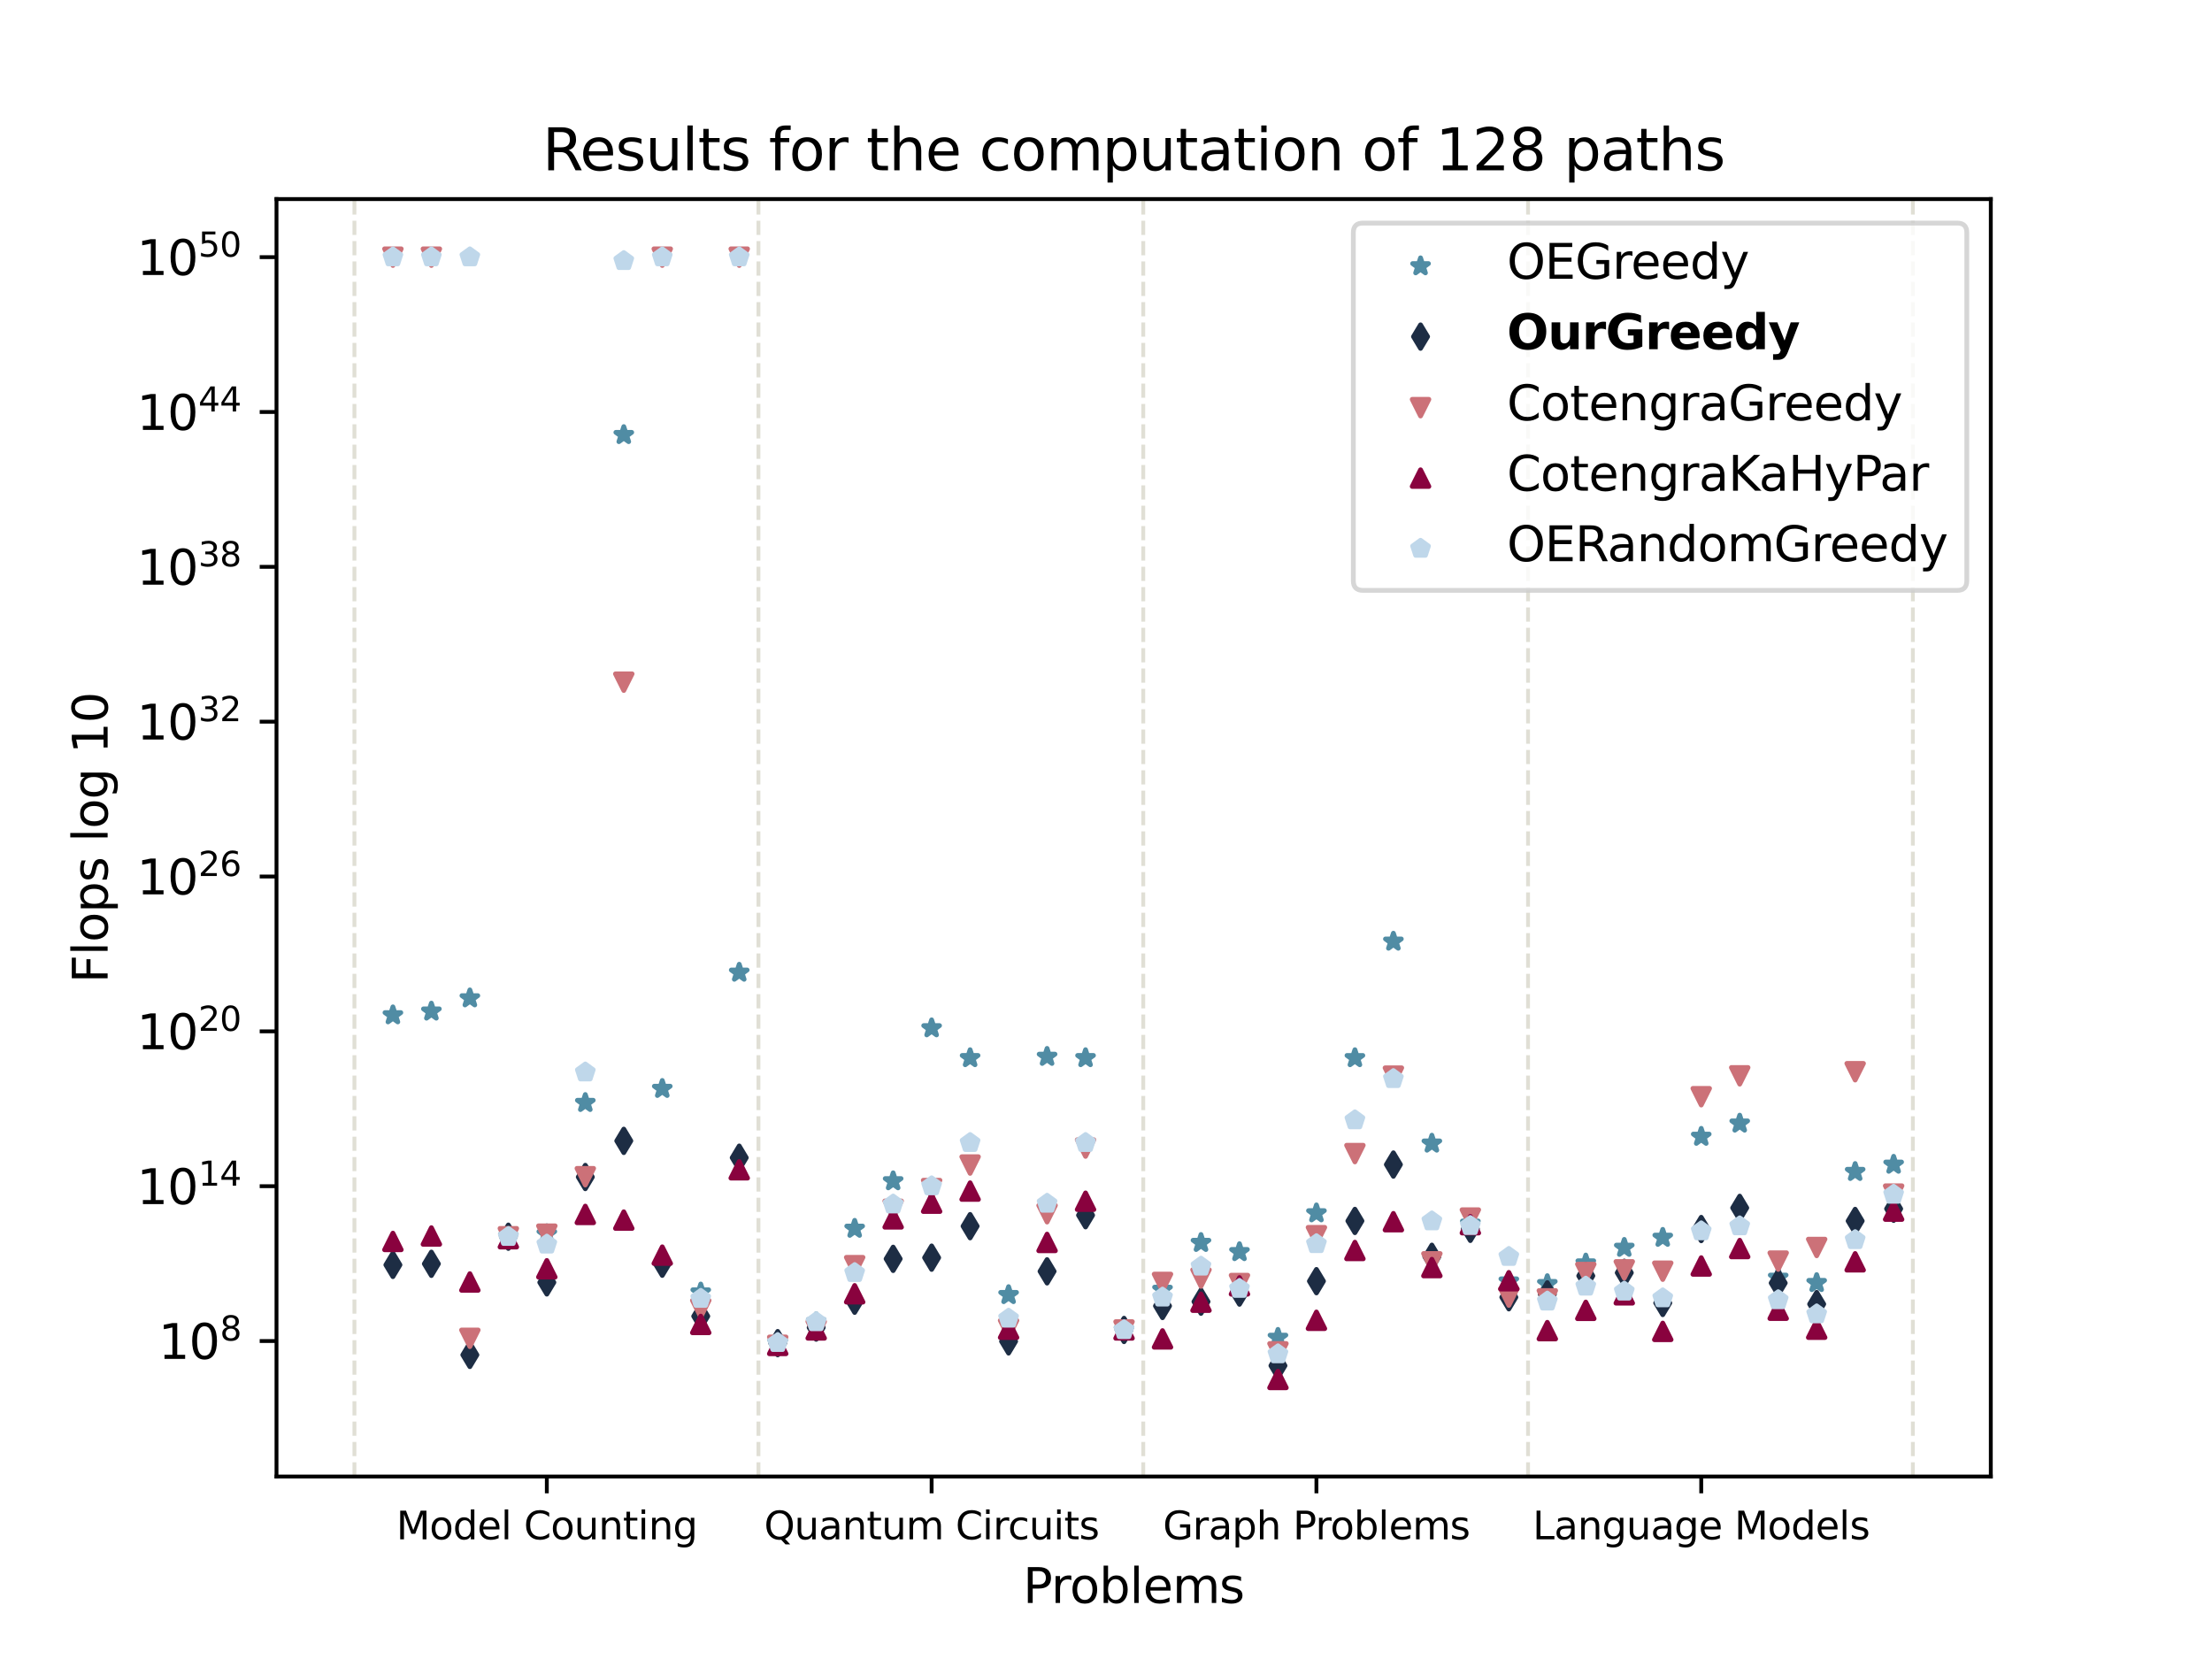 <?xml version="1.0" encoding="utf-8" standalone="no"?>
<!DOCTYPE svg PUBLIC "-//W3C//DTD SVG 1.1//EN"
  "http://www.w3.org/Graphics/SVG/1.1/DTD/svg11.dtd">
<svg xmlns:xlink="http://www.w3.org/1999/xlink" width="460.8pt" height="345.6pt" viewBox="0 0 460.8 345.6" xmlns="http://www.w3.org/2000/svg" version="1.1">
 <defs>
  <style type="text/css">*{stroke-linejoin: round; stroke-linecap: butt}</style>
 </defs>
 <g id="figure_1">
  <g id="patch_1">
   <path d="M 0 345.6 
L 460.8 345.6 
L 460.8 0 
L 0 0 
z
" style="fill: #ffffff"/>
  </g>
  <g id="axes_1">
   <g id="patch_2">
    <path d="M 57.6 307.584 
L 414.72 307.584 
L 414.72 41.472 
L 57.6 41.472 
z
" style="fill: #ffffff"/>
   </g>
   <g id="PathCollection_1">
    <defs>
     <path id="me6a4dcd335" d="M 0 -1.732 
L -0.389 -0.535 
L -1.647 -0.535 
L -0.629 0.204 
L -1.018 1.401 
L -0 0.662 
L 1.018 1.401 
L 0.629 0.204 
L 1.647 -0.535 
L 0.389 -0.535 
z
" style="stroke: #508ca4"/>
    </defs>
    <g clip-path="url(#pd366b2b60d)">
     <use xlink:href="#me6a4dcd335" x="81.849" y="211.481" style="fill: #508ca4; stroke: #508ca4"/>
     <use xlink:href="#me6a4dcd335" x="89.865" y="210.703" style="fill: #508ca4; stroke: #508ca4"/>
     <use xlink:href="#me6a4dcd335" x="97.881" y="207.947" style="fill: #508ca4; stroke: #508ca4"/>
     <use xlink:href="#me6a4dcd335" x="105.897" y="257.609" style="fill: #508ca4; stroke: #508ca4"/>
     <use xlink:href="#me6a4dcd335" x="113.914" y="257.083" style="fill: #508ca4; stroke: #508ca4"/>
     <use xlink:href="#me6a4dcd335" x="121.93" y="229.743" style="fill: #508ca4; stroke: #508ca4"/>
     <use xlink:href="#me6a4dcd335" x="129.946" y="90.604" style="fill: #508ca4; stroke: #508ca4"/>
     <use xlink:href="#me6a4dcd335" x="137.962" y="226.812" style="fill: #508ca4; stroke: #508ca4"/>
     <use xlink:href="#me6a4dcd335" x="145.978" y="269.218" style="fill: #508ca4; stroke: #508ca4"/>
     <use xlink:href="#me6a4dcd335" x="153.994" y="202.605" style="fill: #508ca4; stroke: #508ca4"/>
    </g>
   </g>
   <g id="PathCollection_2">
    <defs>
     <path id="m2b0d058359" d="M -0 2.449 
L 1.47 0 
L 0 -2.449 
L -1.47 -0 
z
" style="stroke: #1d2d44"/>
    </defs>
    <g clip-path="url(#pd366b2b60d)">
     <use xlink:href="#m2b0d058359" x="81.849" y="263.499" style="fill: #1d2d44; stroke: #1d2d44"/>
     <use xlink:href="#m2b0d058359" x="89.865" y="263.275" style="fill: #1d2d44; stroke: #1d2d44"/>
     <use xlink:href="#m2b0d058359" x="97.881" y="282.247" style="fill: #1d2d44; stroke: #1d2d44"/>
     <use xlink:href="#m2b0d058359" x="105.897" y="257.631" style="fill: #1d2d44; stroke: #1d2d44"/>
     <use xlink:href="#m2b0d058359" x="113.914" y="267.145" style="fill: #1d2d44; stroke: #1d2d44"/>
     <use xlink:href="#m2b0d058359" x="121.93" y="245.193" style="fill: #1d2d44; stroke: #1d2d44"/>
     <use xlink:href="#m2b0d058359" x="129.946" y="237.663" style="fill: #1d2d44; stroke: #1d2d44"/>
     <use xlink:href="#m2b0d058359" x="137.962" y="263.249" style="fill: #1d2d44; stroke: #1d2d44"/>
     <use xlink:href="#m2b0d058359" x="145.978" y="274.194" style="fill: #1d2d44; stroke: #1d2d44"/>
     <use xlink:href="#m2b0d058359" x="153.994" y="241.172" style="fill: #1d2d44; stroke: #1d2d44"/>
    </g>
   </g>
   <g id="PathCollection_3">
    <defs>
     <path id="m18628161b3" d="M -0 1.732 
L 1.732 -1.732 
L -1.732 -1.732 
z
" style="stroke: #cc7178"/>
    </defs>
    <g clip-path="url(#pd366b2b60d)">
     <use xlink:href="#m18628161b3" x="81.849" y="53.568" style="fill: #cc7178; stroke: #cc7178"/>
     <use xlink:href="#m18628161b3" x="89.865" y="53.568" style="fill: #cc7178; stroke: #cc7178"/>
     <use xlink:href="#m18628161b3" x="97.881" y="278.796" style="fill: #cc7178; stroke: #cc7178"/>
     <use xlink:href="#m18628161b3" x="105.897" y="257.632" style="fill: #cc7178; stroke: #cc7178"/>
     <use xlink:href="#m18628161b3" x="113.914" y="257.097" style="fill: #cc7178; stroke: #cc7178"/>
     <use xlink:href="#m18628161b3" x="121.93" y="245.124" style="fill: #cc7178; stroke: #cc7178"/>
     <use xlink:href="#m18628161b3" x="129.946" y="142.108" style="fill: #cc7178; stroke: #cc7178"/>
     <use xlink:href="#m18628161b3" x="137.962" y="53.568" style="fill: #cc7178; stroke: #cc7178"/>
     <use xlink:href="#m18628161b3" x="145.978" y="272.627" style="fill: #cc7178; stroke: #cc7178"/>
     <use xlink:href="#m18628161b3" x="153.994" y="53.568" style="fill: #cc7178; stroke: #cc7178"/>
    </g>
   </g>
   <g id="PathCollection_4">
    <defs>
     <path id="m32bb467b05" d="M 0 -1.732 
L -1.732 1.732 
L 1.732 1.732 
z
" style="stroke: #89023e"/>
    </defs>
    <g clip-path="url(#pd366b2b60d)">
     <use xlink:href="#m32bb467b05" x="81.849" y="258.617" style="fill: #89023e; stroke: #89023e"/>
     <use xlink:href="#m32bb467b05" x="89.865" y="257.481" style="fill: #89023e; stroke: #89023e"/>
     <use xlink:href="#m32bb467b05" x="97.881" y="267.061" style="fill: #89023e; stroke: #89023e"/>
     <use xlink:href="#m32bb467b05" x="105.897" y="258.051" style="fill: #89023e; stroke: #89023e"/>
     <use xlink:href="#m32bb467b05" x="113.914" y="264.309" style="fill: #89023e; stroke: #89023e"/>
     <use xlink:href="#m32bb467b05" x="121.93" y="252.988" style="fill: #89023e; stroke: #89023e"/>
     <use xlink:href="#m32bb467b05" x="129.946" y="254.171" style="fill: #89023e; stroke: #89023e"/>
     <use xlink:href="#m32bb467b05" x="137.962" y="261.47" style="fill: #89023e; stroke: #89023e"/>
     <use xlink:href="#m32bb467b05" x="145.978" y="275.905" style="fill: #89023e; stroke: #89023e"/>
     <use xlink:href="#m32bb467b05" x="153.994" y="243.688" style="fill: #89023e; stroke: #89023e"/>
    </g>
   </g>
   <g id="PathCollection_5">
    <defs>
     <path id="m44a13a627b" d="M 0 -1.732 
L -1.647 -0.535 
L -1.018 1.401 
L 1.018 1.401 
L 1.647 -0.535 
z
" style="stroke: #bfd7ea"/>
    </defs>
    <g clip-path="url(#pd366b2b60d)">
     <use xlink:href="#m44a13a627b" x="81.849" y="53.568" style="fill: #bfd7ea; stroke: #bfd7ea"/>
     <use xlink:href="#m44a13a627b" x="89.865" y="53.568" style="fill: #bfd7ea; stroke: #bfd7ea"/>
     <use xlink:href="#m44a13a627b" x="97.881" y="53.568" style="fill: #bfd7ea; stroke: #bfd7ea"/>
     <use xlink:href="#m44a13a627b" x="105.897" y="257.633" style="fill: #bfd7ea; stroke: #bfd7ea"/>
     <use xlink:href="#m44a13a627b" x="113.914" y="259.232" style="fill: #bfd7ea; stroke: #bfd7ea"/>
     <use xlink:href="#m44a13a627b" x="121.93" y="223.374" style="fill: #bfd7ea; stroke: #bfd7ea"/>
     <use xlink:href="#m44a13a627b" x="129.946" y="54.342" style="fill: #bfd7ea; stroke: #bfd7ea"/>
     <use xlink:href="#m44a13a627b" x="137.962" y="53.568" style="fill: #bfd7ea; stroke: #bfd7ea"/>
     <use xlink:href="#m44a13a627b" x="145.978" y="270.533" style="fill: #bfd7ea; stroke: #bfd7ea"/>
     <use xlink:href="#m44a13a627b" x="153.994" y="53.568" style="fill: #bfd7ea; stroke: #bfd7ea"/>
    </g>
   </g>
   <g id="PathCollection_6">
    <g clip-path="url(#pd366b2b60d)">
     <use xlink:href="#me6a4dcd335" x="162.011" y="279.728" style="fill: #508ca4; stroke: #508ca4"/>
     <use xlink:href="#me6a4dcd335" x="170.027" y="275.403" style="fill: #508ca4; stroke: #508ca4"/>
     <use xlink:href="#me6a4dcd335" x="178.043" y="255.95" style="fill: #508ca4; stroke: #508ca4"/>
     <use xlink:href="#me6a4dcd335" x="186.059" y="246.052" style="fill: #508ca4; stroke: #508ca4"/>
     <use xlink:href="#me6a4dcd335" x="194.075" y="214.187" style="fill: #508ca4; stroke: #508ca4"/>
     <use xlink:href="#me6a4dcd335" x="202.091" y="220.406" style="fill: #508ca4; stroke: #508ca4"/>
     <use xlink:href="#me6a4dcd335" x="210.107" y="269.764" style="fill: #508ca4; stroke: #508ca4"/>
     <use xlink:href="#me6a4dcd335" x="218.124" y="220.135" style="fill: #508ca4; stroke: #508ca4"/>
     <use xlink:href="#me6a4dcd335" x="226.14" y="220.406" style="fill: #508ca4; stroke: #508ca4"/>
     <use xlink:href="#me6a4dcd335" x="234.156" y="277.054" style="fill: #508ca4; stroke: #508ca4"/>
    </g>
   </g>
   <g id="PathCollection_7">
    <g clip-path="url(#pd366b2b60d)">
     <use xlink:href="#m2b0d058359" x="162.011" y="279.801" style="fill: #1d2d44; stroke: #1d2d44"/>
     <use xlink:href="#m2b0d058359" x="170.027" y="276.558" style="fill: #1d2d44; stroke: #1d2d44"/>
     <use xlink:href="#m2b0d058359" x="178.043" y="270.962" style="fill: #1d2d44; stroke: #1d2d44"/>
     <use xlink:href="#m2b0d058359" x="186.059" y="262.241" style="fill: #1d2d44; stroke: #1d2d44"/>
     <use xlink:href="#m2b0d058359" x="194.075" y="261.996" style="fill: #1d2d44; stroke: #1d2d44"/>
     <use xlink:href="#m2b0d058359" x="202.091" y="255.434" style="fill: #1d2d44; stroke: #1d2d44"/>
     <use xlink:href="#m2b0d058359" x="210.107" y="279.433" style="fill: #1d2d44; stroke: #1d2d44"/>
     <use xlink:href="#m2b0d058359" x="218.124" y="264.843" style="fill: #1d2d44; stroke: #1d2d44"/>
     <use xlink:href="#m2b0d058359" x="226.14" y="253.152" style="fill: #1d2d44; stroke: #1d2d44"/>
     <use xlink:href="#m2b0d058359" x="234.156" y="277.054" style="fill: #1d2d44; stroke: #1d2d44"/>
    </g>
   </g>
   <g id="PathCollection_8">
    <g clip-path="url(#pd366b2b60d)">
     <use xlink:href="#m18628161b3" x="162.011" y="280.251" style="fill: #cc7178; stroke: #cc7178"/>
     <use xlink:href="#m18628161b3" x="170.027" y="277.035" style="fill: #cc7178; stroke: #cc7178"/>
     <use xlink:href="#m18628161b3" x="178.043" y="263.659" style="fill: #cc7178; stroke: #cc7178"/>
     <use xlink:href="#m18628161b3" x="186.059" y="251.921" style="fill: #cc7178; stroke: #cc7178"/>
     <use xlink:href="#m18628161b3" x="194.075" y="247.598" style="fill: #cc7178; stroke: #cc7178"/>
     <use xlink:href="#m18628161b3" x="202.091" y="242.701" style="fill: #cc7178; stroke: #cc7178"/>
     <use xlink:href="#m18628161b3" x="210.107" y="276.807" style="fill: #cc7178; stroke: #cc7178"/>
     <use xlink:href="#m18628161b3" x="218.124" y="252.842" style="fill: #cc7178; stroke: #cc7178"/>
     <use xlink:href="#m18628161b3" x="226.14" y="239.164" style="fill: #cc7178; stroke: #cc7178"/>
     <use xlink:href="#m18628161b3" x="234.156" y="277.054" style="fill: #cc7178; stroke: #cc7178"/>
    </g>
   </g>
   <g id="PathCollection_9">
    <g clip-path="url(#pd366b2b60d)">
     <use xlink:href="#m32bb467b05" x="162.011" y="280.279" style="fill: #89023e; stroke: #89023e"/>
     <use xlink:href="#m32bb467b05" x="170.027" y="277.048" style="fill: #89023e; stroke: #89023e"/>
     <use xlink:href="#m32bb467b05" x="178.043" y="269.521" style="fill: #89023e; stroke: #89023e"/>
     <use xlink:href="#m32bb467b05" x="186.059" y="253.917" style="fill: #89023e; stroke: #89023e"/>
     <use xlink:href="#m32bb467b05" x="194.075" y="250.649" style="fill: #89023e; stroke: #89023e"/>
     <use xlink:href="#m32bb467b05" x="202.091" y="248.129" style="fill: #89023e; stroke: #89023e"/>
     <use xlink:href="#m32bb467b05" x="210.107" y="276.907" style="fill: #89023e; stroke: #89023e"/>
     <use xlink:href="#m32bb467b05" x="218.124" y="258.824" style="fill: #89023e; stroke: #89023e"/>
     <use xlink:href="#m32bb467b05" x="226.14" y="250.24" style="fill: #89023e; stroke: #89023e"/>
     <use xlink:href="#m32bb467b05" x="234.156" y="277.054" style="fill: #89023e; stroke: #89023e"/>
    </g>
   </g>
   <g id="PathCollection_10">
    <g clip-path="url(#pd366b2b60d)">
     <use xlink:href="#m44a13a627b" x="162.011" y="279.728" style="fill: #bfd7ea; stroke: #bfd7ea"/>
     <use xlink:href="#m44a13a627b" x="170.027" y="275.403" style="fill: #bfd7ea; stroke: #bfd7ea"/>
     <use xlink:href="#m44a13a627b" x="178.043" y="265.159" style="fill: #bfd7ea; stroke: #bfd7ea"/>
     <use xlink:href="#m44a13a627b" x="186.059" y="250.881" style="fill: #bfd7ea; stroke: #bfd7ea"/>
     <use xlink:href="#m44a13a627b" x="194.075" y="247.088" style="fill: #bfd7ea; stroke: #bfd7ea"/>
     <use xlink:href="#m44a13a627b" x="202.091" y="238.066" style="fill: #bfd7ea; stroke: #bfd7ea"/>
     <use xlink:href="#m44a13a627b" x="210.107" y="274.659" style="fill: #bfd7ea; stroke: #bfd7ea"/>
     <use xlink:href="#m44a13a627b" x="218.124" y="250.716" style="fill: #bfd7ea; stroke: #bfd7ea"/>
     <use xlink:href="#m44a13a627b" x="226.14" y="238.066" style="fill: #bfd7ea; stroke: #bfd7ea"/>
     <use xlink:href="#m44a13a627b" x="234.156" y="277.054" style="fill: #bfd7ea; stroke: #bfd7ea"/>
    </g>
   </g>
   <g id="PathCollection_11">
    <g clip-path="url(#pd366b2b60d)">
     <use xlink:href="#me6a4dcd335" x="242.172" y="268.673" style="fill: #508ca4; stroke: #508ca4"/>
     <use xlink:href="#me6a4dcd335" x="250.188" y="258.902" style="fill: #508ca4; stroke: #508ca4"/>
     <use xlink:href="#me6a4dcd335" x="258.204" y="260.819" style="fill: #508ca4; stroke: #508ca4"/>
     <use xlink:href="#me6a4dcd335" x="266.221" y="278.666" style="fill: #508ca4; stroke: #508ca4"/>
     <use xlink:href="#me6a4dcd335" x="274.237" y="252.736" style="fill: #508ca4; stroke: #508ca4"/>
     <use xlink:href="#me6a4dcd335" x="282.253" y="220.408" style="fill: #508ca4; stroke: #508ca4"/>
     <use xlink:href="#me6a4dcd335" x="290.269" y="196.138" style="fill: #508ca4; stroke: #508ca4"/>
     <use xlink:href="#me6a4dcd335" x="298.285" y="238.211" style="fill: #508ca4; stroke: #508ca4"/>
     <use xlink:href="#me6a4dcd335" x="306.301" y="254.895" style="fill: #508ca4; stroke: #508ca4"/>
     <use xlink:href="#me6a4dcd335" x="314.318" y="266.941" style="fill: #508ca4; stroke: #508ca4"/>
    </g>
   </g>
   <g id="PathCollection_12">
    <g clip-path="url(#pd366b2b60d)">
     <use xlink:href="#m2b0d058359" x="242.172" y="272.056" style="fill: #1d2d44; stroke: #1d2d44"/>
     <use xlink:href="#m2b0d058359" x="250.188" y="271.159" style="fill: #1d2d44; stroke: #1d2d44"/>
     <use xlink:href="#m2b0d058359" x="258.204" y="269.266" style="fill: #1d2d44; stroke: #1d2d44"/>
     <use xlink:href="#m2b0d058359" x="266.221" y="284.496" style="fill: #1d2d44; stroke: #1d2d44"/>
     <use xlink:href="#m2b0d058359" x="274.237" y="266.89" style="fill: #1d2d44; stroke: #1d2d44"/>
     <use xlink:href="#m2b0d058359" x="282.253" y="254.345" style="fill: #1d2d44; stroke: #1d2d44"/>
     <use xlink:href="#m2b0d058359" x="290.269" y="242.598" style="fill: #1d2d44; stroke: #1d2d44"/>
     <use xlink:href="#m2b0d058359" x="298.285" y="261.813" style="fill: #1d2d44; stroke: #1d2d44"/>
     <use xlink:href="#m2b0d058359" x="306.301" y="255.99" style="fill: #1d2d44; stroke: #1d2d44"/>
     <use xlink:href="#m2b0d058359" x="314.318" y="270.242" style="fill: #1d2d44; stroke: #1d2d44"/>
    </g>
   </g>
   <g id="PathCollection_13">
    <g clip-path="url(#pd366b2b60d)">
     <use xlink:href="#m18628161b3" x="242.172" y="267.154" style="fill: #cc7178; stroke: #cc7178"/>
     <use xlink:href="#m18628161b3" x="250.188" y="266.242" style="fill: #cc7178; stroke: #cc7178"/>
     <use xlink:href="#m18628161b3" x="258.204" y="267.385" style="fill: #cc7178; stroke: #cc7178"/>
     <use xlink:href="#m18628161b3" x="266.221" y="281.616" style="fill: #cc7178; stroke: #cc7178"/>
     <use xlink:href="#m18628161b3" x="274.237" y="257.416" style="fill: #cc7178; stroke: #cc7178"/>
     <use xlink:href="#m18628161b3" x="282.253" y="240.313" style="fill: #cc7178; stroke: #cc7178"/>
     <use xlink:href="#m18628161b3" x="290.269" y="224.183" style="fill: #cc7178; stroke: #cc7178"/>
     <use xlink:href="#m18628161b3" x="298.285" y="262.865" style="fill: #cc7178; stroke: #cc7178"/>
     <use xlink:href="#m18628161b3" x="306.301" y="253.744" style="fill: #cc7178; stroke: #cc7178"/>
     <use xlink:href="#m18628161b3" x="314.318" y="270.207" style="fill: #cc7178; stroke: #cc7178"/>
    </g>
   </g>
   <g id="PathCollection_14">
    <g clip-path="url(#pd366b2b60d)">
     <use xlink:href="#m32bb467b05" x="242.172" y="278.922" style="fill: #89023e; stroke: #89023e"/>
     <use xlink:href="#m32bb467b05" x="250.188" y="271.274" style="fill: #89023e; stroke: #89023e"/>
     <use xlink:href="#m32bb467b05" x="258.204" y="267.873" style="fill: #89023e; stroke: #89023e"/>
     <use xlink:href="#m32bb467b05" x="266.221" y="287.367" style="fill: #89023e; stroke: #89023e"/>
     <use xlink:href="#m32bb467b05" x="274.237" y="275.042" style="fill: #89023e; stroke: #89023e"/>
     <use xlink:href="#m32bb467b05" x="282.253" y="260.503" style="fill: #89023e; stroke: #89023e"/>
     <use xlink:href="#m32bb467b05" x="290.269" y="254.505" style="fill: #89023e; stroke: #89023e"/>
     <use xlink:href="#m32bb467b05" x="298.285" y="264.063" style="fill: #89023e; stroke: #89023e"/>
     <use xlink:href="#m32bb467b05" x="306.301" y="255.129" style="fill: #89023e; stroke: #89023e"/>
     <use xlink:href="#m32bb467b05" x="314.318" y="266.799" style="fill: #89023e; stroke: #89023e"/>
    </g>
   </g>
   <g id="PathCollection_15">
    <g clip-path="url(#pd366b2b60d)">
     <use xlink:href="#m44a13a627b" x="242.172" y="270.267" style="fill: #bfd7ea; stroke: #bfd7ea"/>
     <use xlink:href="#m44a13a627b" x="250.188" y="263.82" style="fill: #bfd7ea; stroke: #bfd7ea"/>
     <use xlink:href="#m44a13a627b" x="258.204" y="268.456" style="fill: #bfd7ea; stroke: #bfd7ea"/>
     <use xlink:href="#m44a13a627b" x="266.221" y="282.082" style="fill: #bfd7ea; stroke: #bfd7ea"/>
     <use xlink:href="#m44a13a627b" x="274.237" y="259.139" style="fill: #bfd7ea; stroke: #bfd7ea"/>
     <use xlink:href="#m44a13a627b" x="282.253" y="233.341" style="fill: #bfd7ea; stroke: #bfd7ea"/>
     <use xlink:href="#m44a13a627b" x="290.269" y="224.747" style="fill: #bfd7ea; stroke: #bfd7ea"/>
     <use xlink:href="#m44a13a627b" x="298.285" y="254.395" style="fill: #bfd7ea; stroke: #bfd7ea"/>
     <use xlink:href="#m44a13a627b" x="306.301" y="255.363" style="fill: #bfd7ea; stroke: #bfd7ea"/>
     <use xlink:href="#m44a13a627b" x="314.318" y="261.799" style="fill: #bfd7ea; stroke: #bfd7ea"/>
    </g>
   </g>
   <g id="PathCollection_16">
    <g clip-path="url(#pd366b2b60d)">
     <use xlink:href="#me6a4dcd335" x="322.334" y="267.476" style="fill: #508ca4; stroke: #508ca4"/>
     <use xlink:href="#me6a4dcd335" x="330.35" y="263.179" style="fill: #508ca4; stroke: #508ca4"/>
     <use xlink:href="#me6a4dcd335" x="338.366" y="259.921" style="fill: #508ca4; stroke: #508ca4"/>
     <use xlink:href="#me6a4dcd335" x="346.382" y="257.834" style="fill: #508ca4; stroke: #508ca4"/>
     <use xlink:href="#me6a4dcd335" x="354.398" y="236.788" style="fill: #508ca4; stroke: #508ca4"/>
     <use xlink:href="#me6a4dcd335" x="362.415" y="234.04" style="fill: #508ca4; stroke: #508ca4"/>
     <use xlink:href="#me6a4dcd335" x="370.431" y="266.157" style="fill: #508ca4; stroke: #508ca4"/>
     <use xlink:href="#me6a4dcd335" x="378.447" y="267.258" style="fill: #508ca4; stroke: #508ca4"/>
     <use xlink:href="#me6a4dcd335" x="386.463" y="244.115" style="fill: #508ca4; stroke: #508ca4"/>
     <use xlink:href="#me6a4dcd335" x="394.479" y="242.607" style="fill: #508ca4; stroke: #508ca4"/>
    </g>
   </g>
   <g id="PathCollection_17">
    <g clip-path="url(#pd366b2b60d)">
     <use xlink:href="#m2b0d058359" x="322.334" y="269.634" style="fill: #1d2d44; stroke: #1d2d44"/>
     <use xlink:href="#m2b0d058359" x="330.35" y="265.784" style="fill: #1d2d44; stroke: #1d2d44"/>
     <use xlink:href="#m2b0d058359" x="338.366" y="265.144" style="fill: #1d2d44; stroke: #1d2d44"/>
     <use xlink:href="#m2b0d058359" x="346.382" y="271.431" style="fill: #1d2d44; stroke: #1d2d44"/>
     <use xlink:href="#m2b0d058359" x="354.398" y="256.031" style="fill: #1d2d44; stroke: #1d2d44"/>
     <use xlink:href="#m2b0d058359" x="362.415" y="251.623" style="fill: #1d2d44; stroke: #1d2d44"/>
     <use xlink:href="#m2b0d058359" x="370.431" y="267.274" style="fill: #1d2d44; stroke: #1d2d44"/>
     <use xlink:href="#m2b0d058359" x="378.447" y="271.668" style="fill: #1d2d44; stroke: #1d2d44"/>
     <use xlink:href="#m2b0d058359" x="386.463" y="254.349" style="fill: #1d2d44; stroke: #1d2d44"/>
     <use xlink:href="#m2b0d058359" x="394.479" y="251.809" style="fill: #1d2d44; stroke: #1d2d44"/>
    </g>
   </g>
   <g id="PathCollection_18">
    <g clip-path="url(#pd366b2b60d)">
     <use xlink:href="#m18628161b3" x="322.334" y="270.577" style="fill: #cc7178; stroke: #cc7178"/>
     <use xlink:href="#m18628161b3" x="330.35" y="265.081" style="fill: #cc7178; stroke: #cc7178"/>
     <use xlink:href="#m18628161b3" x="338.366" y="264.526" style="fill: #cc7178; stroke: #cc7178"/>
     <use xlink:href="#m18628161b3" x="346.382" y="264.813" style="fill: #cc7178; stroke: #cc7178"/>
     <use xlink:href="#m18628161b3" x="354.398" y="228.466" style="fill: #cc7178; stroke: #cc7178"/>
     <use xlink:href="#m18628161b3" x="362.415" y="224.115" style="fill: #cc7178; stroke: #cc7178"/>
     <use xlink:href="#m18628161b3" x="370.431" y="262.711" style="fill: #cc7178; stroke: #cc7178"/>
     <use xlink:href="#m18628161b3" x="378.447" y="259.87" style="fill: #cc7178; stroke: #cc7178"/>
     <use xlink:href="#m18628161b3" x="386.463" y="223.261" style="fill: #cc7178; stroke: #cc7178"/>
     <use xlink:href="#m18628161b3" x="394.479" y="248.754" style="fill: #cc7178; stroke: #cc7178"/>
    </g>
   </g>
   <g id="PathCollection_19">
    <g clip-path="url(#pd366b2b60d)">
     <use xlink:href="#m32bb467b05" x="322.334" y="277.194" style="fill: #89023e; stroke: #89023e"/>
     <use xlink:href="#m32bb467b05" x="330.35" y="272.973" style="fill: #89023e; stroke: #89023e"/>
     <use xlink:href="#m32bb467b05" x="338.366" y="269.737" style="fill: #89023e; stroke: #89023e"/>
     <use xlink:href="#m32bb467b05" x="346.382" y="277.353" style="fill: #89023e; stroke: #89023e"/>
     <use xlink:href="#m32bb467b05" x="354.398" y="263.729" style="fill: #89023e; stroke: #89023e"/>
     <use xlink:href="#m32bb467b05" x="362.415" y="260.098" style="fill: #89023e; stroke: #89023e"/>
     <use xlink:href="#m32bb467b05" x="370.431" y="272.942" style="fill: #89023e; stroke: #89023e"/>
     <use xlink:href="#m32bb467b05" x="378.447" y="276.897" style="fill: #89023e; stroke: #89023e"/>
     <use xlink:href="#m32bb467b05" x="386.463" y="262.862" style="fill: #89023e; stroke: #89023e"/>
     <use xlink:href="#m32bb467b05" x="394.479" y="252.299" style="fill: #89023e; stroke: #89023e"/>
    </g>
   </g>
   <g id="PathCollection_20">
    <g clip-path="url(#pd366b2b60d)">
     <use xlink:href="#m44a13a627b" x="322.334" y="271.096" style="fill: #bfd7ea; stroke: #bfd7ea"/>
     <use xlink:href="#m44a13a627b" x="330.35" y="267.987" style="fill: #bfd7ea; stroke: #bfd7ea"/>
     <use xlink:href="#m44a13a627b" x="338.366" y="269.023" style="fill: #bfd7ea; stroke: #bfd7ea"/>
     <use xlink:href="#m44a13a627b" x="346.382" y="270.422" style="fill: #bfd7ea; stroke: #bfd7ea"/>
     <use xlink:href="#m44a13a627b" x="354.398" y="256.466" style="fill: #bfd7ea; stroke: #bfd7ea"/>
     <use xlink:href="#m44a13a627b" x="362.415" y="255.428" style="fill: #bfd7ea; stroke: #bfd7ea"/>
     <use xlink:href="#m44a13a627b" x="370.431" y="270.816" style="fill: #bfd7ea; stroke: #bfd7ea"/>
     <use xlink:href="#m44a13a627b" x="378.447" y="273.765" style="fill: #bfd7ea; stroke: #bfd7ea"/>
     <use xlink:href="#m44a13a627b" x="386.463" y="258.296" style="fill: #bfd7ea; stroke: #bfd7ea"/>
     <use xlink:href="#m44a13a627b" x="394.479" y="248.85" style="fill: #bfd7ea; stroke: #bfd7ea"/>
    </g>
   </g>
   <g id="matplotlib.axis_1">
    <g id="xtick_1">
     <g id="line2d_1">
      <defs>
       <path id="md5181a17a2" d="M 0 0 
L 0 3.5 
" style="stroke: #000000; stroke-width: 0.8"/>
      </defs>
      <g>
       <use xlink:href="#md5181a17a2" x="113.914" y="307.584" style="stroke: #000000; stroke-width: 0.8"/>
      </g>
     </g>
     <g id="text_1">
      <!-- Model Counting -->
      <g transform="translate(82.567 320.663) scale(0.08 -0.08)">
       <defs>
        <path id="DejaVuSans-4d" d="M 628 4666 
L 1569 4666 
L 2759 1491 
L 3956 4666 
L 4897 4666 
L 4897 0 
L 4281 0 
L 4281 4097 
L 3078 897 
L 2444 897 
L 1241 4097 
L 1241 0 
L 628 0 
L 628 4666 
z
" transform="scale(0.016)"/>
        <path id="DejaVuSans-6f" d="M 1959 3097 
Q 1497 3097 1228 2736 
Q 959 2375 959 1747 
Q 959 1119 1226 758 
Q 1494 397 1959 397 
Q 2419 397 2687 759 
Q 2956 1122 2956 1747 
Q 2956 2369 2687 2733 
Q 2419 3097 1959 3097 
z
M 1959 3584 
Q 2709 3584 3137 3096 
Q 3566 2609 3566 1747 
Q 3566 888 3137 398 
Q 2709 -91 1959 -91 
Q 1206 -91 779 398 
Q 353 888 353 1747 
Q 353 2609 779 3096 
Q 1206 3584 1959 3584 
z
" transform="scale(0.016)"/>
        <path id="DejaVuSans-64" d="M 2906 2969 
L 2906 4863 
L 3481 4863 
L 3481 0 
L 2906 0 
L 2906 525 
Q 2725 213 2448 61 
Q 2172 -91 1784 -91 
Q 1150 -91 751 415 
Q 353 922 353 1747 
Q 353 2572 751 3078 
Q 1150 3584 1784 3584 
Q 2172 3584 2448 3432 
Q 2725 3281 2906 2969 
z
M 947 1747 
Q 947 1113 1208 752 
Q 1469 391 1925 391 
Q 2381 391 2643 752 
Q 2906 1113 2906 1747 
Q 2906 2381 2643 2742 
Q 2381 3103 1925 3103 
Q 1469 3103 1208 2742 
Q 947 2381 947 1747 
z
" transform="scale(0.016)"/>
        <path id="DejaVuSans-65" d="M 3597 1894 
L 3597 1613 
L 953 1613 
Q 991 1019 1311 708 
Q 1631 397 2203 397 
Q 2534 397 2845 478 
Q 3156 559 3463 722 
L 3463 178 
Q 3153 47 2828 -22 
Q 2503 -91 2169 -91 
Q 1331 -91 842 396 
Q 353 884 353 1716 
Q 353 2575 817 3079 
Q 1281 3584 2069 3584 
Q 2775 3584 3186 3129 
Q 3597 2675 3597 1894 
z
M 3022 2063 
Q 3016 2534 2758 2815 
Q 2500 3097 2075 3097 
Q 1594 3097 1305 2825 
Q 1016 2553 972 2059 
L 3022 2063 
z
" transform="scale(0.016)"/>
        <path id="DejaVuSans-6c" d="M 603 4863 
L 1178 4863 
L 1178 0 
L 603 0 
L 603 4863 
z
" transform="scale(0.016)"/>
        <path id="DejaVuSans-20" transform="scale(0.016)"/>
        <path id="DejaVuSans-43" d="M 4122 4306 
L 4122 3641 
Q 3803 3938 3442 4084 
Q 3081 4231 2675 4231 
Q 1875 4231 1450 3742 
Q 1025 3253 1025 2328 
Q 1025 1406 1450 917 
Q 1875 428 2675 428 
Q 3081 428 3442 575 
Q 3803 722 4122 1019 
L 4122 359 
Q 3791 134 3420 21 
Q 3050 -91 2638 -91 
Q 1578 -91 968 557 
Q 359 1206 359 2328 
Q 359 3453 968 4101 
Q 1578 4750 2638 4750 
Q 3056 4750 3426 4639 
Q 3797 4528 4122 4306 
z
" transform="scale(0.016)"/>
        <path id="DejaVuSans-75" d="M 544 1381 
L 544 3500 
L 1119 3500 
L 1119 1403 
Q 1119 906 1312 657 
Q 1506 409 1894 409 
Q 2359 409 2629 706 
Q 2900 1003 2900 1516 
L 2900 3500 
L 3475 3500 
L 3475 0 
L 2900 0 
L 2900 538 
Q 2691 219 2414 64 
Q 2138 -91 1772 -91 
Q 1169 -91 856 284 
Q 544 659 544 1381 
z
M 1991 3584 
L 1991 3584 
z
" transform="scale(0.016)"/>
        <path id="DejaVuSans-6e" d="M 3513 2113 
L 3513 0 
L 2938 0 
L 2938 2094 
Q 2938 2591 2744 2837 
Q 2550 3084 2163 3084 
Q 1697 3084 1428 2787 
Q 1159 2491 1159 1978 
L 1159 0 
L 581 0 
L 581 3500 
L 1159 3500 
L 1159 2956 
Q 1366 3272 1645 3428 
Q 1925 3584 2291 3584 
Q 2894 3584 3203 3211 
Q 3513 2838 3513 2113 
z
" transform="scale(0.016)"/>
        <path id="DejaVuSans-74" d="M 1172 4494 
L 1172 3500 
L 2356 3500 
L 2356 3053 
L 1172 3053 
L 1172 1153 
Q 1172 725 1289 603 
Q 1406 481 1766 481 
L 2356 481 
L 2356 0 
L 1766 0 
Q 1100 0 847 248 
Q 594 497 594 1153 
L 594 3053 
L 172 3053 
L 172 3500 
L 594 3500 
L 594 4494 
L 1172 4494 
z
" transform="scale(0.016)"/>
        <path id="DejaVuSans-69" d="M 603 3500 
L 1178 3500 
L 1178 0 
L 603 0 
L 603 3500 
z
M 603 4863 
L 1178 4863 
L 1178 4134 
L 603 4134 
L 603 4863 
z
" transform="scale(0.016)"/>
        <path id="DejaVuSans-67" d="M 2906 1791 
Q 2906 2416 2648 2759 
Q 2391 3103 1925 3103 
Q 1463 3103 1205 2759 
Q 947 2416 947 1791 
Q 947 1169 1205 825 
Q 1463 481 1925 481 
Q 2391 481 2648 825 
Q 2906 1169 2906 1791 
z
M 3481 434 
Q 3481 -459 3084 -895 
Q 2688 -1331 1869 -1331 
Q 1566 -1331 1297 -1286 
Q 1028 -1241 775 -1147 
L 775 -588 
Q 1028 -725 1275 -790 
Q 1522 -856 1778 -856 
Q 2344 -856 2625 -561 
Q 2906 -266 2906 331 
L 2906 616 
Q 2728 306 2450 153 
Q 2172 0 1784 0 
Q 1141 0 747 490 
Q 353 981 353 1791 
Q 353 2603 747 3093 
Q 1141 3584 1784 3584 
Q 2172 3584 2450 3431 
Q 2728 3278 2906 2969 
L 2906 3500 
L 3481 3500 
L 3481 434 
z
" transform="scale(0.016)"/>
       </defs>
       <use xlink:href="#DejaVuSans-4d"/>
       <use xlink:href="#DejaVuSans-6f" x="86.279"/>
       <use xlink:href="#DejaVuSans-64" x="147.461"/>
       <use xlink:href="#DejaVuSans-65" x="210.938"/>
       <use xlink:href="#DejaVuSans-6c" x="272.461"/>
       <use xlink:href="#DejaVuSans-20" x="300.244"/>
       <use xlink:href="#DejaVuSans-43" x="332.031"/>
       <use xlink:href="#DejaVuSans-6f" x="401.855"/>
       <use xlink:href="#DejaVuSans-75" x="463.037"/>
       <use xlink:href="#DejaVuSans-6e" x="526.416"/>
       <use xlink:href="#DejaVuSans-74" x="589.795"/>
       <use xlink:href="#DejaVuSans-69" x="629.004"/>
       <use xlink:href="#DejaVuSans-6e" x="656.787"/>
       <use xlink:href="#DejaVuSans-67" x="720.166"/>
      </g>
     </g>
    </g>
    <g id="xtick_2">
     <g id="line2d_2">
      <g>
       <use xlink:href="#md5181a17a2" x="194.075" y="307.584" style="stroke: #000000; stroke-width: 0.8"/>
      </g>
     </g>
     <g id="text_2">
      <!-- Quantum Circuits -->
      <g transform="translate(159.178 320.663) scale(0.08 -0.08)">
       <defs>
        <path id="DejaVuSans-51" d="M 2522 4238 
Q 1834 4238 1429 3725 
Q 1025 3213 1025 2328 
Q 1025 1447 1429 934 
Q 1834 422 2522 422 
Q 3209 422 3611 934 
Q 4013 1447 4013 2328 
Q 4013 3213 3611 3725 
Q 3209 4238 2522 4238 
z
M 3406 84 
L 4238 -825 
L 3475 -825 
L 2784 -78 
Q 2681 -84 2626 -87 
Q 2572 -91 2522 -91 
Q 1538 -91 948 567 
Q 359 1225 359 2328 
Q 359 3434 948 4092 
Q 1538 4750 2522 4750 
Q 3503 4750 4090 4092 
Q 4678 3434 4678 2328 
Q 4678 1516 4351 937 
Q 4025 359 3406 84 
z
" transform="scale(0.016)"/>
        <path id="DejaVuSans-61" d="M 2194 1759 
Q 1497 1759 1228 1600 
Q 959 1441 959 1056 
Q 959 750 1161 570 
Q 1363 391 1709 391 
Q 2188 391 2477 730 
Q 2766 1069 2766 1631 
L 2766 1759 
L 2194 1759 
z
M 3341 1997 
L 3341 0 
L 2766 0 
L 2766 531 
Q 2569 213 2275 61 
Q 1981 -91 1556 -91 
Q 1019 -91 701 211 
Q 384 513 384 1019 
Q 384 1609 779 1909 
Q 1175 2209 1959 2209 
L 2766 2209 
L 2766 2266 
Q 2766 2663 2505 2880 
Q 2244 3097 1772 3097 
Q 1472 3097 1187 3025 
Q 903 2953 641 2809 
L 641 3341 
Q 956 3463 1253 3523 
Q 1550 3584 1831 3584 
Q 2591 3584 2966 3190 
Q 3341 2797 3341 1997 
z
" transform="scale(0.016)"/>
        <path id="DejaVuSans-6d" d="M 3328 2828 
Q 3544 3216 3844 3400 
Q 4144 3584 4550 3584 
Q 5097 3584 5394 3201 
Q 5691 2819 5691 2113 
L 5691 0 
L 5113 0 
L 5113 2094 
Q 5113 2597 4934 2840 
Q 4756 3084 4391 3084 
Q 3944 3084 3684 2787 
Q 3425 2491 3425 1978 
L 3425 0 
L 2847 0 
L 2847 2094 
Q 2847 2600 2669 2842 
Q 2491 3084 2119 3084 
Q 1678 3084 1418 2786 
Q 1159 2488 1159 1978 
L 1159 0 
L 581 0 
L 581 3500 
L 1159 3500 
L 1159 2956 
Q 1356 3278 1631 3431 
Q 1906 3584 2284 3584 
Q 2666 3584 2933 3390 
Q 3200 3197 3328 2828 
z
" transform="scale(0.016)"/>
        <path id="DejaVuSans-72" d="M 2631 2963 
Q 2534 3019 2420 3045 
Q 2306 3072 2169 3072 
Q 1681 3072 1420 2755 
Q 1159 2438 1159 1844 
L 1159 0 
L 581 0 
L 581 3500 
L 1159 3500 
L 1159 2956 
Q 1341 3275 1631 3429 
Q 1922 3584 2338 3584 
Q 2397 3584 2469 3576 
Q 2541 3569 2628 3553 
L 2631 2963 
z
" transform="scale(0.016)"/>
        <path id="DejaVuSans-63" d="M 3122 3366 
L 3122 2828 
Q 2878 2963 2633 3030 
Q 2388 3097 2138 3097 
Q 1578 3097 1268 2742 
Q 959 2388 959 1747 
Q 959 1106 1268 751 
Q 1578 397 2138 397 
Q 2388 397 2633 464 
Q 2878 531 3122 666 
L 3122 134 
Q 2881 22 2623 -34 
Q 2366 -91 2075 -91 
Q 1284 -91 818 406 
Q 353 903 353 1747 
Q 353 2603 823 3093 
Q 1294 3584 2113 3584 
Q 2378 3584 2631 3529 
Q 2884 3475 3122 3366 
z
" transform="scale(0.016)"/>
        <path id="DejaVuSans-73" d="M 2834 3397 
L 2834 2853 
Q 2591 2978 2328 3040 
Q 2066 3103 1784 3103 
Q 1356 3103 1142 2972 
Q 928 2841 928 2578 
Q 928 2378 1081 2264 
Q 1234 2150 1697 2047 
L 1894 2003 
Q 2506 1872 2764 1633 
Q 3022 1394 3022 966 
Q 3022 478 2636 193 
Q 2250 -91 1575 -91 
Q 1294 -91 989 -36 
Q 684 19 347 128 
L 347 722 
Q 666 556 975 473 
Q 1284 391 1588 391 
Q 1994 391 2212 530 
Q 2431 669 2431 922 
Q 2431 1156 2273 1281 
Q 2116 1406 1581 1522 
L 1381 1569 
Q 847 1681 609 1914 
Q 372 2147 372 2553 
Q 372 3047 722 3315 
Q 1072 3584 1716 3584 
Q 2034 3584 2315 3537 
Q 2597 3491 2834 3397 
z
" transform="scale(0.016)"/>
       </defs>
       <use xlink:href="#DejaVuSans-51"/>
       <use xlink:href="#DejaVuSans-75" x="78.711"/>
       <use xlink:href="#DejaVuSans-61" x="142.09"/>
       <use xlink:href="#DejaVuSans-6e" x="203.369"/>
       <use xlink:href="#DejaVuSans-74" x="266.748"/>
       <use xlink:href="#DejaVuSans-75" x="305.957"/>
       <use xlink:href="#DejaVuSans-6d" x="369.336"/>
       <use xlink:href="#DejaVuSans-20" x="466.748"/>
       <use xlink:href="#DejaVuSans-43" x="498.535"/>
       <use xlink:href="#DejaVuSans-69" x="568.359"/>
       <use xlink:href="#DejaVuSans-72" x="596.143"/>
       <use xlink:href="#DejaVuSans-63" x="635.006"/>
       <use xlink:href="#DejaVuSans-75" x="689.986"/>
       <use xlink:href="#DejaVuSans-69" x="753.365"/>
       <use xlink:href="#DejaVuSans-74" x="781.148"/>
       <use xlink:href="#DejaVuSans-73" x="820.357"/>
      </g>
     </g>
    </g>
    <g id="xtick_3">
     <g id="line2d_3">
      <g>
       <use xlink:href="#md5181a17a2" x="274.237" y="307.584" style="stroke: #000000; stroke-width: 0.8"/>
      </g>
     </g>
     <g id="text_3">
      <!-- Graph Problems -->
      <g transform="translate(242.261 320.663) scale(0.08 -0.08)">
       <defs>
        <path id="DejaVuSans-47" d="M 3809 666 
L 3809 1919 
L 2778 1919 
L 2778 2438 
L 4434 2438 
L 4434 434 
Q 4069 175 3628 42 
Q 3188 -91 2688 -91 
Q 1594 -91 976 548 
Q 359 1188 359 2328 
Q 359 3472 976 4111 
Q 1594 4750 2688 4750 
Q 3144 4750 3555 4637 
Q 3966 4525 4313 4306 
L 4313 3634 
Q 3963 3931 3569 4081 
Q 3175 4231 2741 4231 
Q 1884 4231 1454 3753 
Q 1025 3275 1025 2328 
Q 1025 1384 1454 906 
Q 1884 428 2741 428 
Q 3075 428 3337 486 
Q 3600 544 3809 666 
z
" transform="scale(0.016)"/>
        <path id="DejaVuSans-70" d="M 1159 525 
L 1159 -1331 
L 581 -1331 
L 581 3500 
L 1159 3500 
L 1159 2969 
Q 1341 3281 1617 3432 
Q 1894 3584 2278 3584 
Q 2916 3584 3314 3078 
Q 3713 2572 3713 1747 
Q 3713 922 3314 415 
Q 2916 -91 2278 -91 
Q 1894 -91 1617 61 
Q 1341 213 1159 525 
z
M 3116 1747 
Q 3116 2381 2855 2742 
Q 2594 3103 2138 3103 
Q 1681 3103 1420 2742 
Q 1159 2381 1159 1747 
Q 1159 1113 1420 752 
Q 1681 391 2138 391 
Q 2594 391 2855 752 
Q 3116 1113 3116 1747 
z
" transform="scale(0.016)"/>
        <path id="DejaVuSans-68" d="M 3513 2113 
L 3513 0 
L 2938 0 
L 2938 2094 
Q 2938 2591 2744 2837 
Q 2550 3084 2163 3084 
Q 1697 3084 1428 2787 
Q 1159 2491 1159 1978 
L 1159 0 
L 581 0 
L 581 4863 
L 1159 4863 
L 1159 2956 
Q 1366 3272 1645 3428 
Q 1925 3584 2291 3584 
Q 2894 3584 3203 3211 
Q 3513 2838 3513 2113 
z
" transform="scale(0.016)"/>
        <path id="DejaVuSans-50" d="M 1259 4147 
L 1259 2394 
L 2053 2394 
Q 2494 2394 2734 2622 
Q 2975 2850 2975 3272 
Q 2975 3691 2734 3919 
Q 2494 4147 2053 4147 
L 1259 4147 
z
M 628 4666 
L 2053 4666 
Q 2838 4666 3239 4311 
Q 3641 3956 3641 3272 
Q 3641 2581 3239 2228 
Q 2838 1875 2053 1875 
L 1259 1875 
L 1259 0 
L 628 0 
L 628 4666 
z
" transform="scale(0.016)"/>
        <path id="DejaVuSans-62" d="M 3116 1747 
Q 3116 2381 2855 2742 
Q 2594 3103 2138 3103 
Q 1681 3103 1420 2742 
Q 1159 2381 1159 1747 
Q 1159 1113 1420 752 
Q 1681 391 2138 391 
Q 2594 391 2855 752 
Q 3116 1113 3116 1747 
z
M 1159 2969 
Q 1341 3281 1617 3432 
Q 1894 3584 2278 3584 
Q 2916 3584 3314 3078 
Q 3713 2572 3713 1747 
Q 3713 922 3314 415 
Q 2916 -91 2278 -91 
Q 1894 -91 1617 61 
Q 1341 213 1159 525 
L 1159 0 
L 581 0 
L 581 4863 
L 1159 4863 
L 1159 2969 
z
" transform="scale(0.016)"/>
       </defs>
       <use xlink:href="#DejaVuSans-47"/>
       <use xlink:href="#DejaVuSans-72" x="77.49"/>
       <use xlink:href="#DejaVuSans-61" x="118.604"/>
       <use xlink:href="#DejaVuSans-70" x="179.883"/>
       <use xlink:href="#DejaVuSans-68" x="243.359"/>
       <use xlink:href="#DejaVuSans-20" x="306.738"/>
       <use xlink:href="#DejaVuSans-50" x="338.525"/>
       <use xlink:href="#DejaVuSans-72" x="397.078"/>
       <use xlink:href="#DejaVuSans-6f" x="435.941"/>
       <use xlink:href="#DejaVuSans-62" x="497.123"/>
       <use xlink:href="#DejaVuSans-6c" x="560.6"/>
       <use xlink:href="#DejaVuSans-65" x="588.383"/>
       <use xlink:href="#DejaVuSans-6d" x="649.906"/>
       <use xlink:href="#DejaVuSans-73" x="747.318"/>
      </g>
     </g>
    </g>
    <g id="xtick_4">
     <g id="line2d_4">
      <g>
       <use xlink:href="#md5181a17a2" x="354.398" y="307.584" style="stroke: #000000; stroke-width: 0.8"/>
      </g>
     </g>
     <g id="text_4">
      <!-- Language Models -->
      <g transform="translate(319.292 320.663) scale(0.08 -0.08)">
       <defs>
        <path id="DejaVuSans-4c" d="M 628 4666 
L 1259 4666 
L 1259 531 
L 3531 531 
L 3531 0 
L 628 0 
L 628 4666 
z
" transform="scale(0.016)"/>
       </defs>
       <use xlink:href="#DejaVuSans-4c"/>
       <use xlink:href="#DejaVuSans-61" x="55.713"/>
       <use xlink:href="#DejaVuSans-6e" x="116.992"/>
       <use xlink:href="#DejaVuSans-67" x="180.371"/>
       <use xlink:href="#DejaVuSans-75" x="243.848"/>
       <use xlink:href="#DejaVuSans-61" x="307.227"/>
       <use xlink:href="#DejaVuSans-67" x="368.506"/>
       <use xlink:href="#DejaVuSans-65" x="431.982"/>
       <use xlink:href="#DejaVuSans-20" x="493.506"/>
       <use xlink:href="#DejaVuSans-4d" x="525.293"/>
       <use xlink:href="#DejaVuSans-6f" x="611.572"/>
       <use xlink:href="#DejaVuSans-64" x="672.754"/>
       <use xlink:href="#DejaVuSans-65" x="736.23"/>
       <use xlink:href="#DejaVuSans-6c" x="797.754"/>
       <use xlink:href="#DejaVuSans-73" x="825.537"/>
      </g>
     </g>
    </g>
    <g id="text_5">
     <!-- Problems -->
     <g transform="translate(213.115 333.925) scale(0.1 -0.1)">
      <use xlink:href="#DejaVuSans-50"/>
      <use xlink:href="#DejaVuSans-72" x="58.553"/>
      <use xlink:href="#DejaVuSans-6f" x="97.416"/>
      <use xlink:href="#DejaVuSans-62" x="158.598"/>
      <use xlink:href="#DejaVuSans-6c" x="222.074"/>
      <use xlink:href="#DejaVuSans-65" x="249.857"/>
      <use xlink:href="#DejaVuSans-6d" x="311.381"/>
      <use xlink:href="#DejaVuSans-73" x="408.793"/>
     </g>
    </g>
   </g>
   <g id="matplotlib.axis_2">
    <g id="ytick_1">
     <g id="line2d_5">
      <defs>
       <path id="m64bc4df0de" d="M 0 0 
L -3.5 0 
" style="stroke: #000000; stroke-width: 0.8"/>
      </defs>
      <g>
       <use xlink:href="#m64bc4df0de" x="57.6" y="279.36" style="stroke: #000000; stroke-width: 0.8"/>
      </g>
     </g>
     <g id="text_6">
      <!-- $\mathdefault{10^{8}}$ -->
      <g transform="translate(33 283.159) scale(0.1 -0.1)">
       <defs>
        <path id="DejaVuSans-31" d="M 794 531 
L 1825 531 
L 1825 4091 
L 703 3866 
L 703 4441 
L 1819 4666 
L 2450 4666 
L 2450 531 
L 3481 531 
L 3481 0 
L 794 0 
L 794 531 
z
" transform="scale(0.016)"/>
        <path id="DejaVuSans-30" d="M 2034 4250 
Q 1547 4250 1301 3770 
Q 1056 3291 1056 2328 
Q 1056 1369 1301 889 
Q 1547 409 2034 409 
Q 2525 409 2770 889 
Q 3016 1369 3016 2328 
Q 3016 3291 2770 3770 
Q 2525 4250 2034 4250 
z
M 2034 4750 
Q 2819 4750 3233 4129 
Q 3647 3509 3647 2328 
Q 3647 1150 3233 529 
Q 2819 -91 2034 -91 
Q 1250 -91 836 529 
Q 422 1150 422 2328 
Q 422 3509 836 4129 
Q 1250 4750 2034 4750 
z
" transform="scale(0.016)"/>
        <path id="DejaVuSans-38" d="M 2034 2216 
Q 1584 2216 1326 1975 
Q 1069 1734 1069 1313 
Q 1069 891 1326 650 
Q 1584 409 2034 409 
Q 2484 409 2743 651 
Q 3003 894 3003 1313 
Q 3003 1734 2745 1975 
Q 2488 2216 2034 2216 
z
M 1403 2484 
Q 997 2584 770 2862 
Q 544 3141 544 3541 
Q 544 4100 942 4425 
Q 1341 4750 2034 4750 
Q 2731 4750 3128 4425 
Q 3525 4100 3525 3541 
Q 3525 3141 3298 2862 
Q 3072 2584 2669 2484 
Q 3125 2378 3379 2068 
Q 3634 1759 3634 1313 
Q 3634 634 3220 271 
Q 2806 -91 2034 -91 
Q 1263 -91 848 271 
Q 434 634 434 1313 
Q 434 1759 690 2068 
Q 947 2378 1403 2484 
z
M 1172 3481 
Q 1172 3119 1398 2916 
Q 1625 2713 2034 2713 
Q 2441 2713 2670 2916 
Q 2900 3119 2900 3481 
Q 2900 3844 2670 4047 
Q 2441 4250 2034 4250 
Q 1625 4250 1398 4047 
Q 1172 3844 1172 3481 
z
" transform="scale(0.016)"/>
       </defs>
       <use xlink:href="#DejaVuSans-31" transform="translate(0 0.766)"/>
       <use xlink:href="#DejaVuSans-30" transform="translate(63.623 0.766)"/>
       <use xlink:href="#DejaVuSans-38" transform="translate(128.203 39.047) scale(0.7)"/>
      </g>
     </g>
    </g>
    <g id="ytick_2">
     <g id="line2d_6">
      <g>
       <use xlink:href="#m64bc4df0de" x="57.6" y="247.104" style="stroke: #000000; stroke-width: 0.8"/>
      </g>
     </g>
     <g id="text_7">
      <!-- $\mathdefault{10^{14}}$ -->
      <g transform="translate(28.5 250.903) scale(0.1 -0.1)">
       <defs>
        <path id="DejaVuSans-34" d="M 2419 4116 
L 825 1625 
L 2419 1625 
L 2419 4116 
z
M 2253 4666 
L 3047 4666 
L 3047 1625 
L 3713 1625 
L 3713 1100 
L 3047 1100 
L 3047 0 
L 2419 0 
L 2419 1100 
L 313 1100 
L 313 1709 
L 2253 4666 
z
" transform="scale(0.016)"/>
       </defs>
       <use xlink:href="#DejaVuSans-31" transform="translate(0 0.684)"/>
       <use xlink:href="#DejaVuSans-30" transform="translate(63.623 0.684)"/>
       <use xlink:href="#DejaVuSans-31" transform="translate(128.203 38.966) scale(0.7)"/>
       <use xlink:href="#DejaVuSans-34" transform="translate(172.739 38.966) scale(0.7)"/>
      </g>
     </g>
    </g>
    <g id="ytick_3">
     <g id="line2d_7">
      <g>
       <use xlink:href="#m64bc4df0de" x="57.6" y="214.848" style="stroke: #000000; stroke-width: 0.8"/>
      </g>
     </g>
     <g id="text_8">
      <!-- $\mathdefault{10^{20}}$ -->
      <g transform="translate(28.5 218.647) scale(0.1 -0.1)">
       <defs>
        <path id="DejaVuSans-32" d="M 1228 531 
L 3431 531 
L 3431 0 
L 469 0 
L 469 531 
Q 828 903 1448 1529 
Q 2069 2156 2228 2338 
Q 2531 2678 2651 2914 
Q 2772 3150 2772 3378 
Q 2772 3750 2511 3984 
Q 2250 4219 1831 4219 
Q 1534 4219 1204 4116 
Q 875 4013 500 3803 
L 500 4441 
Q 881 4594 1212 4672 
Q 1544 4750 1819 4750 
Q 2544 4750 2975 4387 
Q 3406 4025 3406 3419 
Q 3406 3131 3298 2873 
Q 3191 2616 2906 2266 
Q 2828 2175 2409 1742 
Q 1991 1309 1228 531 
z
" transform="scale(0.016)"/>
       </defs>
       <use xlink:href="#DejaVuSans-31" transform="translate(0 0.766)"/>
       <use xlink:href="#DejaVuSans-30" transform="translate(63.623 0.766)"/>
       <use xlink:href="#DejaVuSans-32" transform="translate(128.203 39.047) scale(0.7)"/>
       <use xlink:href="#DejaVuSans-30" transform="translate(172.739 39.047) scale(0.7)"/>
      </g>
     </g>
    </g>
    <g id="ytick_4">
     <g id="line2d_8">
      <g>
       <use xlink:href="#m64bc4df0de" x="57.6" y="182.592" style="stroke: #000000; stroke-width: 0.8"/>
      </g>
     </g>
     <g id="text_9">
      <!-- $\mathdefault{10^{26}}$ -->
      <g transform="translate(28.5 186.391) scale(0.1 -0.1)">
       <defs>
        <path id="DejaVuSans-36" d="M 2113 2584 
Q 1688 2584 1439 2293 
Q 1191 2003 1191 1497 
Q 1191 994 1439 701 
Q 1688 409 2113 409 
Q 2538 409 2786 701 
Q 3034 994 3034 1497 
Q 3034 2003 2786 2293 
Q 2538 2584 2113 2584 
z
M 3366 4563 
L 3366 3988 
Q 3128 4100 2886 4159 
Q 2644 4219 2406 4219 
Q 1781 4219 1451 3797 
Q 1122 3375 1075 2522 
Q 1259 2794 1537 2939 
Q 1816 3084 2150 3084 
Q 2853 3084 3261 2657 
Q 3669 2231 3669 1497 
Q 3669 778 3244 343 
Q 2819 -91 2113 -91 
Q 1303 -91 875 529 
Q 447 1150 447 2328 
Q 447 3434 972 4092 
Q 1497 4750 2381 4750 
Q 2619 4750 2861 4703 
Q 3103 4656 3366 4563 
z
" transform="scale(0.016)"/>
       </defs>
       <use xlink:href="#DejaVuSans-31" transform="translate(0 0.766)"/>
       <use xlink:href="#DejaVuSans-30" transform="translate(63.623 0.766)"/>
       <use xlink:href="#DejaVuSans-32" transform="translate(128.203 39.047) scale(0.7)"/>
       <use xlink:href="#DejaVuSans-36" transform="translate(172.739 39.047) scale(0.7)"/>
      </g>
     </g>
    </g>
    <g id="ytick_5">
     <g id="line2d_9">
      <g>
       <use xlink:href="#m64bc4df0de" x="57.6" y="150.336" style="stroke: #000000; stroke-width: 0.8"/>
      </g>
     </g>
     <g id="text_10">
      <!-- $\mathdefault{10^{32}}$ -->
      <g transform="translate(28.5 154.135) scale(0.1 -0.1)">
       <defs>
        <path id="DejaVuSans-33" d="M 2597 2516 
Q 3050 2419 3304 2112 
Q 3559 1806 3559 1356 
Q 3559 666 3084 287 
Q 2609 -91 1734 -91 
Q 1441 -91 1130 -33 
Q 819 25 488 141 
L 488 750 
Q 750 597 1062 519 
Q 1375 441 1716 441 
Q 2309 441 2620 675 
Q 2931 909 2931 1356 
Q 2931 1769 2642 2001 
Q 2353 2234 1838 2234 
L 1294 2234 
L 1294 2753 
L 1863 2753 
Q 2328 2753 2575 2939 
Q 2822 3125 2822 3475 
Q 2822 3834 2567 4026 
Q 2313 4219 1838 4219 
Q 1578 4219 1281 4162 
Q 984 4106 628 3988 
L 628 4550 
Q 988 4650 1302 4700 
Q 1616 4750 1894 4750 
Q 2613 4750 3031 4423 
Q 3450 4097 3450 3541 
Q 3450 3153 3228 2886 
Q 3006 2619 2597 2516 
z
" transform="scale(0.016)"/>
       </defs>
       <use xlink:href="#DejaVuSans-31" transform="translate(0 0.766)"/>
       <use xlink:href="#DejaVuSans-30" transform="translate(63.623 0.766)"/>
       <use xlink:href="#DejaVuSans-33" transform="translate(128.203 39.047) scale(0.7)"/>
       <use xlink:href="#DejaVuSans-32" transform="translate(172.739 39.047) scale(0.7)"/>
      </g>
     </g>
    </g>
    <g id="ytick_6">
     <g id="line2d_10">
      <g>
       <use xlink:href="#m64bc4df0de" x="57.6" y="118.08" style="stroke: #000000; stroke-width: 0.8"/>
      </g>
     </g>
     <g id="text_11">
      <!-- $\mathdefault{10^{38}}$ -->
      <g transform="translate(28.5 121.879) scale(0.1 -0.1)">
       <use xlink:href="#DejaVuSans-31" transform="translate(0 0.766)"/>
       <use xlink:href="#DejaVuSans-30" transform="translate(63.623 0.766)"/>
       <use xlink:href="#DejaVuSans-33" transform="translate(128.203 39.047) scale(0.7)"/>
       <use xlink:href="#DejaVuSans-38" transform="translate(172.739 39.047) scale(0.7)"/>
      </g>
     </g>
    </g>
    <g id="ytick_7">
     <g id="line2d_11">
      <g>
       <use xlink:href="#m64bc4df0de" x="57.6" y="85.824" style="stroke: #000000; stroke-width: 0.8"/>
      </g>
     </g>
     <g id="text_12">
      <!-- $\mathdefault{10^{44}}$ -->
      <g transform="translate(28.5 89.623) scale(0.1 -0.1)">
       <use xlink:href="#DejaVuSans-31" transform="translate(0 0.684)"/>
       <use xlink:href="#DejaVuSans-30" transform="translate(63.623 0.684)"/>
       <use xlink:href="#DejaVuSans-34" transform="translate(128.203 38.966) scale(0.7)"/>
       <use xlink:href="#DejaVuSans-34" transform="translate(172.739 38.966) scale(0.7)"/>
      </g>
     </g>
    </g>
    <g id="ytick_8">
     <g id="line2d_12">
      <g>
       <use xlink:href="#m64bc4df0de" x="57.6" y="53.568" style="stroke: #000000; stroke-width: 0.8"/>
      </g>
     </g>
     <g id="text_13">
      <!-- $\mathdefault{10^{50}}$ -->
      <g transform="translate(28.5 57.367) scale(0.1 -0.1)">
       <defs>
        <path id="DejaVuSans-35" d="M 691 4666 
L 3169 4666 
L 3169 4134 
L 1269 4134 
L 1269 2991 
Q 1406 3038 1543 3061 
Q 1681 3084 1819 3084 
Q 2600 3084 3056 2656 
Q 3513 2228 3513 1497 
Q 3513 744 3044 326 
Q 2575 -91 1722 -91 
Q 1428 -91 1123 -41 
Q 819 9 494 109 
L 494 744 
Q 775 591 1075 516 
Q 1375 441 1709 441 
Q 2250 441 2565 725 
Q 2881 1009 2881 1497 
Q 2881 1984 2565 2268 
Q 2250 2553 1709 2553 
Q 1456 2553 1204 2497 
Q 953 2441 691 2322 
L 691 4666 
z
" transform="scale(0.016)"/>
       </defs>
       <use xlink:href="#DejaVuSans-31" transform="translate(0 0.766)"/>
       <use xlink:href="#DejaVuSans-30" transform="translate(63.623 0.766)"/>
       <use xlink:href="#DejaVuSans-35" transform="translate(128.203 39.047) scale(0.7)"/>
       <use xlink:href="#DejaVuSans-30" transform="translate(172.739 39.047) scale(0.7)"/>
      </g>
     </g>
    </g>
    <g id="text_14">
     <!-- Flops log 10 -->
     <g transform="translate(22.42 204.794) rotate(-90) scale(0.1 -0.1)">
      <defs>
       <path id="DejaVuSans-46" d="M 628 4666 
L 3309 4666 
L 3309 4134 
L 1259 4134 
L 1259 2759 
L 3109 2759 
L 3109 2228 
L 1259 2228 
L 1259 0 
L 628 0 
L 628 4666 
z
" transform="scale(0.016)"/>
      </defs>
      <use xlink:href="#DejaVuSans-46"/>
      <use xlink:href="#DejaVuSans-6c" x="57.52"/>
      <use xlink:href="#DejaVuSans-6f" x="85.303"/>
      <use xlink:href="#DejaVuSans-70" x="146.484"/>
      <use xlink:href="#DejaVuSans-73" x="209.961"/>
      <use xlink:href="#DejaVuSans-20" x="262.061"/>
      <use xlink:href="#DejaVuSans-6c" x="293.848"/>
      <use xlink:href="#DejaVuSans-6f" x="321.631"/>
      <use xlink:href="#DejaVuSans-67" x="382.812"/>
      <use xlink:href="#DejaVuSans-20" x="446.289"/>
      <use xlink:href="#DejaVuSans-31" x="478.076"/>
      <use xlink:href="#DejaVuSans-30" x="541.699"/>
     </g>
    </g>
   </g>
   <g id="line2d_13">
    <path d="M 73.833 307.584 
L 73.833 41.472 
" clip-path="url(#pd366b2b60d)" style="fill: none; stroke-dasharray: 2.96,1.28; stroke-dashoffset: 0; stroke: #e0dfd5; stroke-width: 0.8"/>
   </g>
   <g id="line2d_14">
    <path d="M 158.002 307.584 
L 158.002 41.472 
" clip-path="url(#pd366b2b60d)" style="fill: none; stroke-dasharray: 2.96,1.28; stroke-dashoffset: 0; stroke: #e0dfd5; stroke-width: 0.8"/>
   </g>
   <g id="line2d_15">
    <path d="M 238.164 307.584 
L 238.164 41.472 
" clip-path="url(#pd366b2b60d)" style="fill: none; stroke-dasharray: 2.96,1.28; stroke-dashoffset: 0; stroke: #e0dfd5; stroke-width: 0.8"/>
   </g>
   <g id="line2d_16">
    <path d="M 318.326 307.584 
L 318.326 41.472 
" clip-path="url(#pd366b2b60d)" style="fill: none; stroke-dasharray: 2.96,1.28; stroke-dashoffset: 0; stroke: #e0dfd5; stroke-width: 0.8"/>
   </g>
   <g id="line2d_17">
    <path d="M 398.487 307.584 
L 398.487 41.472 
" clip-path="url(#pd366b2b60d)" style="fill: none; stroke-dasharray: 2.96,1.28; stroke-dashoffset: 0; stroke: #e0dfd5; stroke-width: 0.8"/>
   </g>
   <g id="line2d_18">
    <path d="M 73.833 295.488 
" clip-path="url(#pd366b2b60d)" style="fill: none; stroke: #ffffff; stroke-width: 1.5; stroke-linecap: square"/>
   </g>
   <g id="patch_3">
    <path d="M 57.6 307.584 
L 57.6 41.472 
" style="fill: none; stroke: #000000; stroke-width: 0.8; stroke-linejoin: miter; stroke-linecap: square"/>
   </g>
   <g id="patch_4">
    <path d="M 414.72 307.584 
L 414.72 41.472 
" style="fill: none; stroke: #000000; stroke-width: 0.8; stroke-linejoin: miter; stroke-linecap: square"/>
   </g>
   <g id="patch_5">
    <path d="M 57.6 307.584 
L 414.72 307.584 
" style="fill: none; stroke: #000000; stroke-width: 0.8; stroke-linejoin: miter; stroke-linecap: square"/>
   </g>
   <g id="patch_6">
    <path d="M 57.6 41.472 
L 414.72 41.472 
" style="fill: none; stroke: #000000; stroke-width: 0.8; stroke-linejoin: miter; stroke-linecap: square"/>
   </g>
   <g id="text_15">
    <!-- Results for the computation of 128 paths -->
    <g transform="translate(113.008 35.472) scale(0.12 -0.12)">
     <defs>
      <path id="DejaVuSans-52" d="M 2841 2188 
Q 3044 2119 3236 1894 
Q 3428 1669 3622 1275 
L 4263 0 
L 3584 0 
L 2988 1197 
Q 2756 1666 2539 1819 
Q 2322 1972 1947 1972 
L 1259 1972 
L 1259 0 
L 628 0 
L 628 4666 
L 2053 4666 
Q 2853 4666 3247 4331 
Q 3641 3997 3641 3322 
Q 3641 2881 3436 2590 
Q 3231 2300 2841 2188 
z
M 1259 4147 
L 1259 2491 
L 2053 2491 
Q 2509 2491 2742 2702 
Q 2975 2913 2975 3322 
Q 2975 3731 2742 3939 
Q 2509 4147 2053 4147 
L 1259 4147 
z
" transform="scale(0.016)"/>
      <path id="DejaVuSans-66" d="M 2375 4863 
L 2375 4384 
L 1825 4384 
Q 1516 4384 1395 4259 
Q 1275 4134 1275 3809 
L 1275 3500 
L 2222 3500 
L 2222 3053 
L 1275 3053 
L 1275 0 
L 697 0 
L 697 3053 
L 147 3053 
L 147 3500 
L 697 3500 
L 697 3744 
Q 697 4328 969 4595 
Q 1241 4863 1831 4863 
L 2375 4863 
z
" transform="scale(0.016)"/>
     </defs>
     <use xlink:href="#DejaVuSans-52"/>
     <use xlink:href="#DejaVuSans-65" x="64.982"/>
     <use xlink:href="#DejaVuSans-73" x="126.506"/>
     <use xlink:href="#DejaVuSans-75" x="178.605"/>
     <use xlink:href="#DejaVuSans-6c" x="241.984"/>
     <use xlink:href="#DejaVuSans-74" x="269.768"/>
     <use xlink:href="#DejaVuSans-73" x="308.977"/>
     <use xlink:href="#DejaVuSans-20" x="361.076"/>
     <use xlink:href="#DejaVuSans-66" x="392.863"/>
     <use xlink:href="#DejaVuSans-6f" x="428.068"/>
     <use xlink:href="#DejaVuSans-72" x="489.25"/>
     <use xlink:href="#DejaVuSans-20" x="530.363"/>
     <use xlink:href="#DejaVuSans-74" x="562.15"/>
     <use xlink:href="#DejaVuSans-68" x="601.359"/>
     <use xlink:href="#DejaVuSans-65" x="664.738"/>
     <use xlink:href="#DejaVuSans-20" x="726.262"/>
     <use xlink:href="#DejaVuSans-63" x="758.049"/>
     <use xlink:href="#DejaVuSans-6f" x="813.029"/>
     <use xlink:href="#DejaVuSans-6d" x="874.211"/>
     <use xlink:href="#DejaVuSans-70" x="971.623"/>
     <use xlink:href="#DejaVuSans-75" x="1035.1"/>
     <use xlink:href="#DejaVuSans-74" x="1098.479"/>
     <use xlink:href="#DejaVuSans-61" x="1137.688"/>
     <use xlink:href="#DejaVuSans-74" x="1198.967"/>
     <use xlink:href="#DejaVuSans-69" x="1238.176"/>
     <use xlink:href="#DejaVuSans-6f" x="1265.959"/>
     <use xlink:href="#DejaVuSans-6e" x="1327.141"/>
     <use xlink:href="#DejaVuSans-20" x="1390.52"/>
     <use xlink:href="#DejaVuSans-6f" x="1422.307"/>
     <use xlink:href="#DejaVuSans-66" x="1483.488"/>
     <use xlink:href="#DejaVuSans-20" x="1518.693"/>
     <use xlink:href="#DejaVuSans-31" x="1550.48"/>
     <use xlink:href="#DejaVuSans-32" x="1614.104"/>
     <use xlink:href="#DejaVuSans-38" x="1677.727"/>
     <use xlink:href="#DejaVuSans-20" x="1741.35"/>
     <use xlink:href="#DejaVuSans-70" x="1773.137"/>
     <use xlink:href="#DejaVuSans-61" x="1836.613"/>
     <use xlink:href="#DejaVuSans-74" x="1897.893"/>
     <use xlink:href="#DejaVuSans-68" x="1937.102"/>
     <use xlink:href="#DejaVuSans-73" x="2000.48"/>
    </g>
   </g>
   <g id="legend_1">
    <g id="patch_7">
     <path d="M 283.925 122.984 
L 407.72 122.984 
Q 409.72 122.984 409.72 120.984 
L 409.72 48.472 
Q 409.72 46.472 407.72 46.472 
L 283.925 46.472 
Q 281.925 46.472 281.925 48.472 
L 281.925 120.984 
Q 281.925 122.984 283.925 122.984 
z
" style="fill: #ffffff; opacity: 0.8; stroke: #cccccc; stroke-linejoin: miter"/>
    </g>
    <g id="PathCollection_21">
     <g>
      <use xlink:href="#me6a4dcd335" x="295.925" y="55.445" style="fill: #508ca4; stroke: #508ca4"/>
     </g>
    </g>
    <g id="text_16">
     <!-- OEGreedy -->
     <g transform="translate(313.925 58.07) scale(0.1 -0.1)">
      <defs>
       <path id="DejaVuSans-4f" d="M 2522 4238 
Q 1834 4238 1429 3725 
Q 1025 3213 1025 2328 
Q 1025 1447 1429 934 
Q 1834 422 2522 422 
Q 3209 422 3611 934 
Q 4013 1447 4013 2328 
Q 4013 3213 3611 3725 
Q 3209 4238 2522 4238 
z
M 2522 4750 
Q 3503 4750 4090 4092 
Q 4678 3434 4678 2328 
Q 4678 1225 4090 567 
Q 3503 -91 2522 -91 
Q 1538 -91 948 565 
Q 359 1222 359 2328 
Q 359 3434 948 4092 
Q 1538 4750 2522 4750 
z
" transform="scale(0.016)"/>
       <path id="DejaVuSans-45" d="M 628 4666 
L 3578 4666 
L 3578 4134 
L 1259 4134 
L 1259 2753 
L 3481 2753 
L 3481 2222 
L 1259 2222 
L 1259 531 
L 3634 531 
L 3634 0 
L 628 0 
L 628 4666 
z
" transform="scale(0.016)"/>
       <path id="DejaVuSans-79" d="M 2059 -325 
Q 1816 -950 1584 -1140 
Q 1353 -1331 966 -1331 
L 506 -1331 
L 506 -850 
L 844 -850 
Q 1081 -850 1212 -737 
Q 1344 -625 1503 -206 
L 1606 56 
L 191 3500 
L 800 3500 
L 1894 763 
L 2988 3500 
L 3597 3500 
L 2059 -325 
z
" transform="scale(0.016)"/>
      </defs>
      <use xlink:href="#DejaVuSans-4f"/>
      <use xlink:href="#DejaVuSans-45" x="78.711"/>
      <use xlink:href="#DejaVuSans-47" x="141.895"/>
      <use xlink:href="#DejaVuSans-72" x="219.385"/>
      <use xlink:href="#DejaVuSans-65" x="258.248"/>
      <use xlink:href="#DejaVuSans-65" x="319.771"/>
      <use xlink:href="#DejaVuSans-64" x="381.295"/>
      <use xlink:href="#DejaVuSans-79" x="444.771"/>
     </g>
    </g>
    <g id="PathCollection_22">
     <g>
      <use xlink:href="#m2b0d058359" x="295.925" y="70.125" style="fill: #1d2d44; stroke: #1d2d44"/>
     </g>
    </g>
    <g id="text_17">
     <!-- $\mathbf{OurGreedy}$ -->
     <g transform="translate(313.925 72.75) scale(0.1 -0.1)">
      <defs>
       <path id="DejaVuSans-Bold-4f" d="M 2719 3878 
Q 2169 3878 1866 3472 
Q 1563 3066 1563 2328 
Q 1563 1594 1866 1187 
Q 2169 781 2719 781 
Q 3272 781 3575 1187 
Q 3878 1594 3878 2328 
Q 3878 3066 3575 3472 
Q 3272 3878 2719 3878 
z
M 2719 4750 
Q 3844 4750 4481 4106 
Q 5119 3463 5119 2328 
Q 5119 1197 4481 553 
Q 3844 -91 2719 -91 
Q 1597 -91 958 553 
Q 319 1197 319 2328 
Q 319 3463 958 4106 
Q 1597 4750 2719 4750 
z
" transform="scale(0.016)"/>
       <path id="DejaVuSans-Bold-75" d="M 500 1363 
L 500 3500 
L 1625 3500 
L 1625 3150 
Q 1625 2866 1622 2436 
Q 1619 2006 1619 1863 
Q 1619 1441 1641 1255 
Q 1663 1069 1716 984 
Q 1784 875 1895 815 
Q 2006 756 2150 756 
Q 2500 756 2700 1025 
Q 2900 1294 2900 1772 
L 2900 3500 
L 4019 3500 
L 4019 0 
L 2900 0 
L 2900 506 
Q 2647 200 2364 54 
Q 2081 -91 1741 -91 
Q 1134 -91 817 281 
Q 500 653 500 1363 
z
" transform="scale(0.016)"/>
       <path id="DejaVuSans-Bold-72" d="M 3138 2547 
Q 2991 2616 2845 2648 
Q 2700 2681 2553 2681 
Q 2122 2681 1889 2404 
Q 1656 2128 1656 1613 
L 1656 0 
L 538 0 
L 538 3500 
L 1656 3500 
L 1656 2925 
Q 1872 3269 2151 3426 
Q 2431 3584 2822 3584 
Q 2878 3584 2943 3579 
Q 3009 3575 3134 3559 
L 3138 2547 
z
" transform="scale(0.016)"/>
       <path id="DejaVuSans-Bold-47" d="M 4781 347 
Q 4331 128 3847 18 
Q 3363 -91 2847 -91 
Q 1681 -91 1000 561 
Q 319 1213 319 2328 
Q 319 3456 1012 4103 
Q 1706 4750 2913 4750 
Q 3378 4750 3804 4662 
Q 4231 4575 4609 4403 
L 4609 3438 
Q 4219 3659 3833 3768 
Q 3447 3878 3059 3878 
Q 2341 3878 1952 3476 
Q 1563 3075 1563 2328 
Q 1563 1588 1938 1184 
Q 2313 781 3003 781 
Q 3191 781 3352 804 
Q 3513 828 3641 878 
L 3641 1784 
L 2906 1784 
L 2906 2591 
L 4781 2591 
L 4781 347 
z
" transform="scale(0.016)"/>
       <path id="DejaVuSans-Bold-65" d="M 4031 1759 
L 4031 1441 
L 1416 1441 
Q 1456 1047 1700 850 
Q 1944 653 2381 653 
Q 2734 653 3104 758 
Q 3475 863 3866 1075 
L 3866 213 
Q 3469 63 3072 -14 
Q 2675 -91 2278 -91 
Q 1328 -91 801 392 
Q 275 875 275 1747 
Q 275 2603 792 3093 
Q 1309 3584 2216 3584 
Q 3041 3584 3536 3087 
Q 4031 2591 4031 1759 
z
M 2881 2131 
Q 2881 2450 2695 2645 
Q 2509 2841 2209 2841 
Q 1884 2841 1681 2658 
Q 1478 2475 1428 2131 
L 2881 2131 
z
" transform="scale(0.016)"/>
       <path id="DejaVuSans-Bold-64" d="M 2919 2988 
L 2919 4863 
L 4044 4863 
L 4044 0 
L 2919 0 
L 2919 506 
Q 2688 197 2409 53 
Q 2131 -91 1766 -91 
Q 1119 -91 703 423 
Q 288 938 288 1747 
Q 288 2556 703 3070 
Q 1119 3584 1766 3584 
Q 2128 3584 2408 3439 
Q 2688 3294 2919 2988 
z
M 2181 722 
Q 2541 722 2730 984 
Q 2919 1247 2919 1747 
Q 2919 2247 2730 2509 
Q 2541 2772 2181 2772 
Q 1825 2772 1636 2509 
Q 1447 2247 1447 1747 
Q 1447 1247 1636 984 
Q 1825 722 2181 722 
z
" transform="scale(0.016)"/>
       <path id="DejaVuSans-Bold-79" d="M 78 3500 
L 1197 3500 
L 2138 1125 
L 2938 3500 
L 4056 3500 
L 2584 -331 
Q 2363 -916 2067 -1148 
Q 1772 -1381 1288 -1381 
L 641 -1381 
L 641 -647 
L 991 -647 
Q 1275 -647 1404 -556 
Q 1534 -466 1606 -231 
L 1638 -134 
L 78 3500 
z
" transform="scale(0.016)"/>
      </defs>
      <use xlink:href="#DejaVuSans-Bold-4f" transform="translate(0 0.016)"/>
      <use xlink:href="#DejaVuSans-Bold-75" transform="translate(85.01 0.016)"/>
      <use xlink:href="#DejaVuSans-Bold-72" transform="translate(156.201 0.016)"/>
      <use xlink:href="#DejaVuSans-Bold-47" transform="translate(205.518 0.016)"/>
      <use xlink:href="#DejaVuSans-Bold-72" transform="translate(287.598 0.016)"/>
      <use xlink:href="#DejaVuSans-Bold-65" transform="translate(336.914 0.016)"/>
      <use xlink:href="#DejaVuSans-Bold-65" transform="translate(404.736 0.016)"/>
      <use xlink:href="#DejaVuSans-Bold-64" transform="translate(472.559 0.016)"/>
      <use xlink:href="#DejaVuSans-Bold-79" transform="translate(544.141 0.016)"/>
     </g>
    </g>
    <g id="PathCollection_23">
     <g>
      <use xlink:href="#m18628161b3" x="295.925" y="84.924" style="fill: #cc7178; stroke: #cc7178"/>
     </g>
    </g>
    <g id="text_18">
     <!-- CotengraGreedy -->
     <g transform="translate(313.925 87.549) scale(0.1 -0.1)">
      <use xlink:href="#DejaVuSans-43"/>
      <use xlink:href="#DejaVuSans-6f" x="69.824"/>
      <use xlink:href="#DejaVuSans-74" x="131.006"/>
      <use xlink:href="#DejaVuSans-65" x="170.215"/>
      <use xlink:href="#DejaVuSans-6e" x="231.738"/>
      <use xlink:href="#DejaVuSans-67" x="295.117"/>
      <use xlink:href="#DejaVuSans-72" x="358.594"/>
      <use xlink:href="#DejaVuSans-61" x="399.707"/>
      <use xlink:href="#DejaVuSans-47" x="460.986"/>
      <use xlink:href="#DejaVuSans-72" x="538.477"/>
      <use xlink:href="#DejaVuSans-65" x="577.34"/>
      <use xlink:href="#DejaVuSans-65" x="638.863"/>
      <use xlink:href="#DejaVuSans-64" x="700.387"/>
      <use xlink:href="#DejaVuSans-79" x="763.863"/>
     </g>
    </g>
    <g id="PathCollection_24">
     <g>
      <use xlink:href="#m32bb467b05" x="295.925" y="99.602" style="fill: #89023e; stroke: #89023e"/>
     </g>
    </g>
    <g id="text_19">
     <!-- CotengraKaHyPar -->
     <g transform="translate(313.925 102.227) scale(0.1 -0.1)">
      <defs>
       <path id="DejaVuSans-4b" d="M 628 4666 
L 1259 4666 
L 1259 2694 
L 3353 4666 
L 4166 4666 
L 1850 2491 
L 4331 0 
L 3500 0 
L 1259 2247 
L 1259 0 
L 628 0 
L 628 4666 
z
" transform="scale(0.016)"/>
       <path id="DejaVuSans-48" d="M 628 4666 
L 1259 4666 
L 1259 2753 
L 3553 2753 
L 3553 4666 
L 4184 4666 
L 4184 0 
L 3553 0 
L 3553 2222 
L 1259 2222 
L 1259 0 
L 628 0 
L 628 4666 
z
" transform="scale(0.016)"/>
      </defs>
      <use xlink:href="#DejaVuSans-43"/>
      <use xlink:href="#DejaVuSans-6f" x="69.824"/>
      <use xlink:href="#DejaVuSans-74" x="131.006"/>
      <use xlink:href="#DejaVuSans-65" x="170.215"/>
      <use xlink:href="#DejaVuSans-6e" x="231.738"/>
      <use xlink:href="#DejaVuSans-67" x="295.117"/>
      <use xlink:href="#DejaVuSans-72" x="358.594"/>
      <use xlink:href="#DejaVuSans-61" x="399.707"/>
      <use xlink:href="#DejaVuSans-4b" x="460.986"/>
      <use xlink:href="#DejaVuSans-61" x="524.812"/>
      <use xlink:href="#DejaVuSans-48" x="586.092"/>
      <use xlink:href="#DejaVuSans-79" x="661.287"/>
      <use xlink:href="#DejaVuSans-50" x="720.467"/>
      <use xlink:href="#DejaVuSans-61" x="776.27"/>
      <use xlink:href="#DejaVuSans-72" x="837.549"/>
     </g>
    </g>
    <g id="PathCollection_25">
     <g>
      <use xlink:href="#m44a13a627b" x="295.925" y="114.28" style="fill: #bfd7ea; stroke: #bfd7ea"/>
     </g>
    </g>
    <g id="text_20">
     <!-- OERandomGreedy -->
     <g transform="translate(313.925 116.905) scale(0.1 -0.1)">
      <use xlink:href="#DejaVuSans-4f"/>
      <use xlink:href="#DejaVuSans-45" x="78.711"/>
      <use xlink:href="#DejaVuSans-52" x="141.895"/>
      <use xlink:href="#DejaVuSans-61" x="209.127"/>
      <use xlink:href="#DejaVuSans-6e" x="270.406"/>
      <use xlink:href="#DejaVuSans-64" x="333.785"/>
      <use xlink:href="#DejaVuSans-6f" x="397.262"/>
      <use xlink:href="#DejaVuSans-6d" x="458.443"/>
      <use xlink:href="#DejaVuSans-47" x="555.855"/>
      <use xlink:href="#DejaVuSans-72" x="633.346"/>
      <use xlink:href="#DejaVuSans-65" x="672.209"/>
      <use xlink:href="#DejaVuSans-65" x="733.732"/>
      <use xlink:href="#DejaVuSans-64" x="795.256"/>
      <use xlink:href="#DejaVuSans-79" x="858.732"/>
     </g>
    </g>
   </g>
  </g>
 </g>
 <defs>
  <clipPath id="pd366b2b60d">
   <rect x="57.6" y="41.472" width="357.12" height="266.112"/>
  </clipPath>
 </defs>
</svg>
